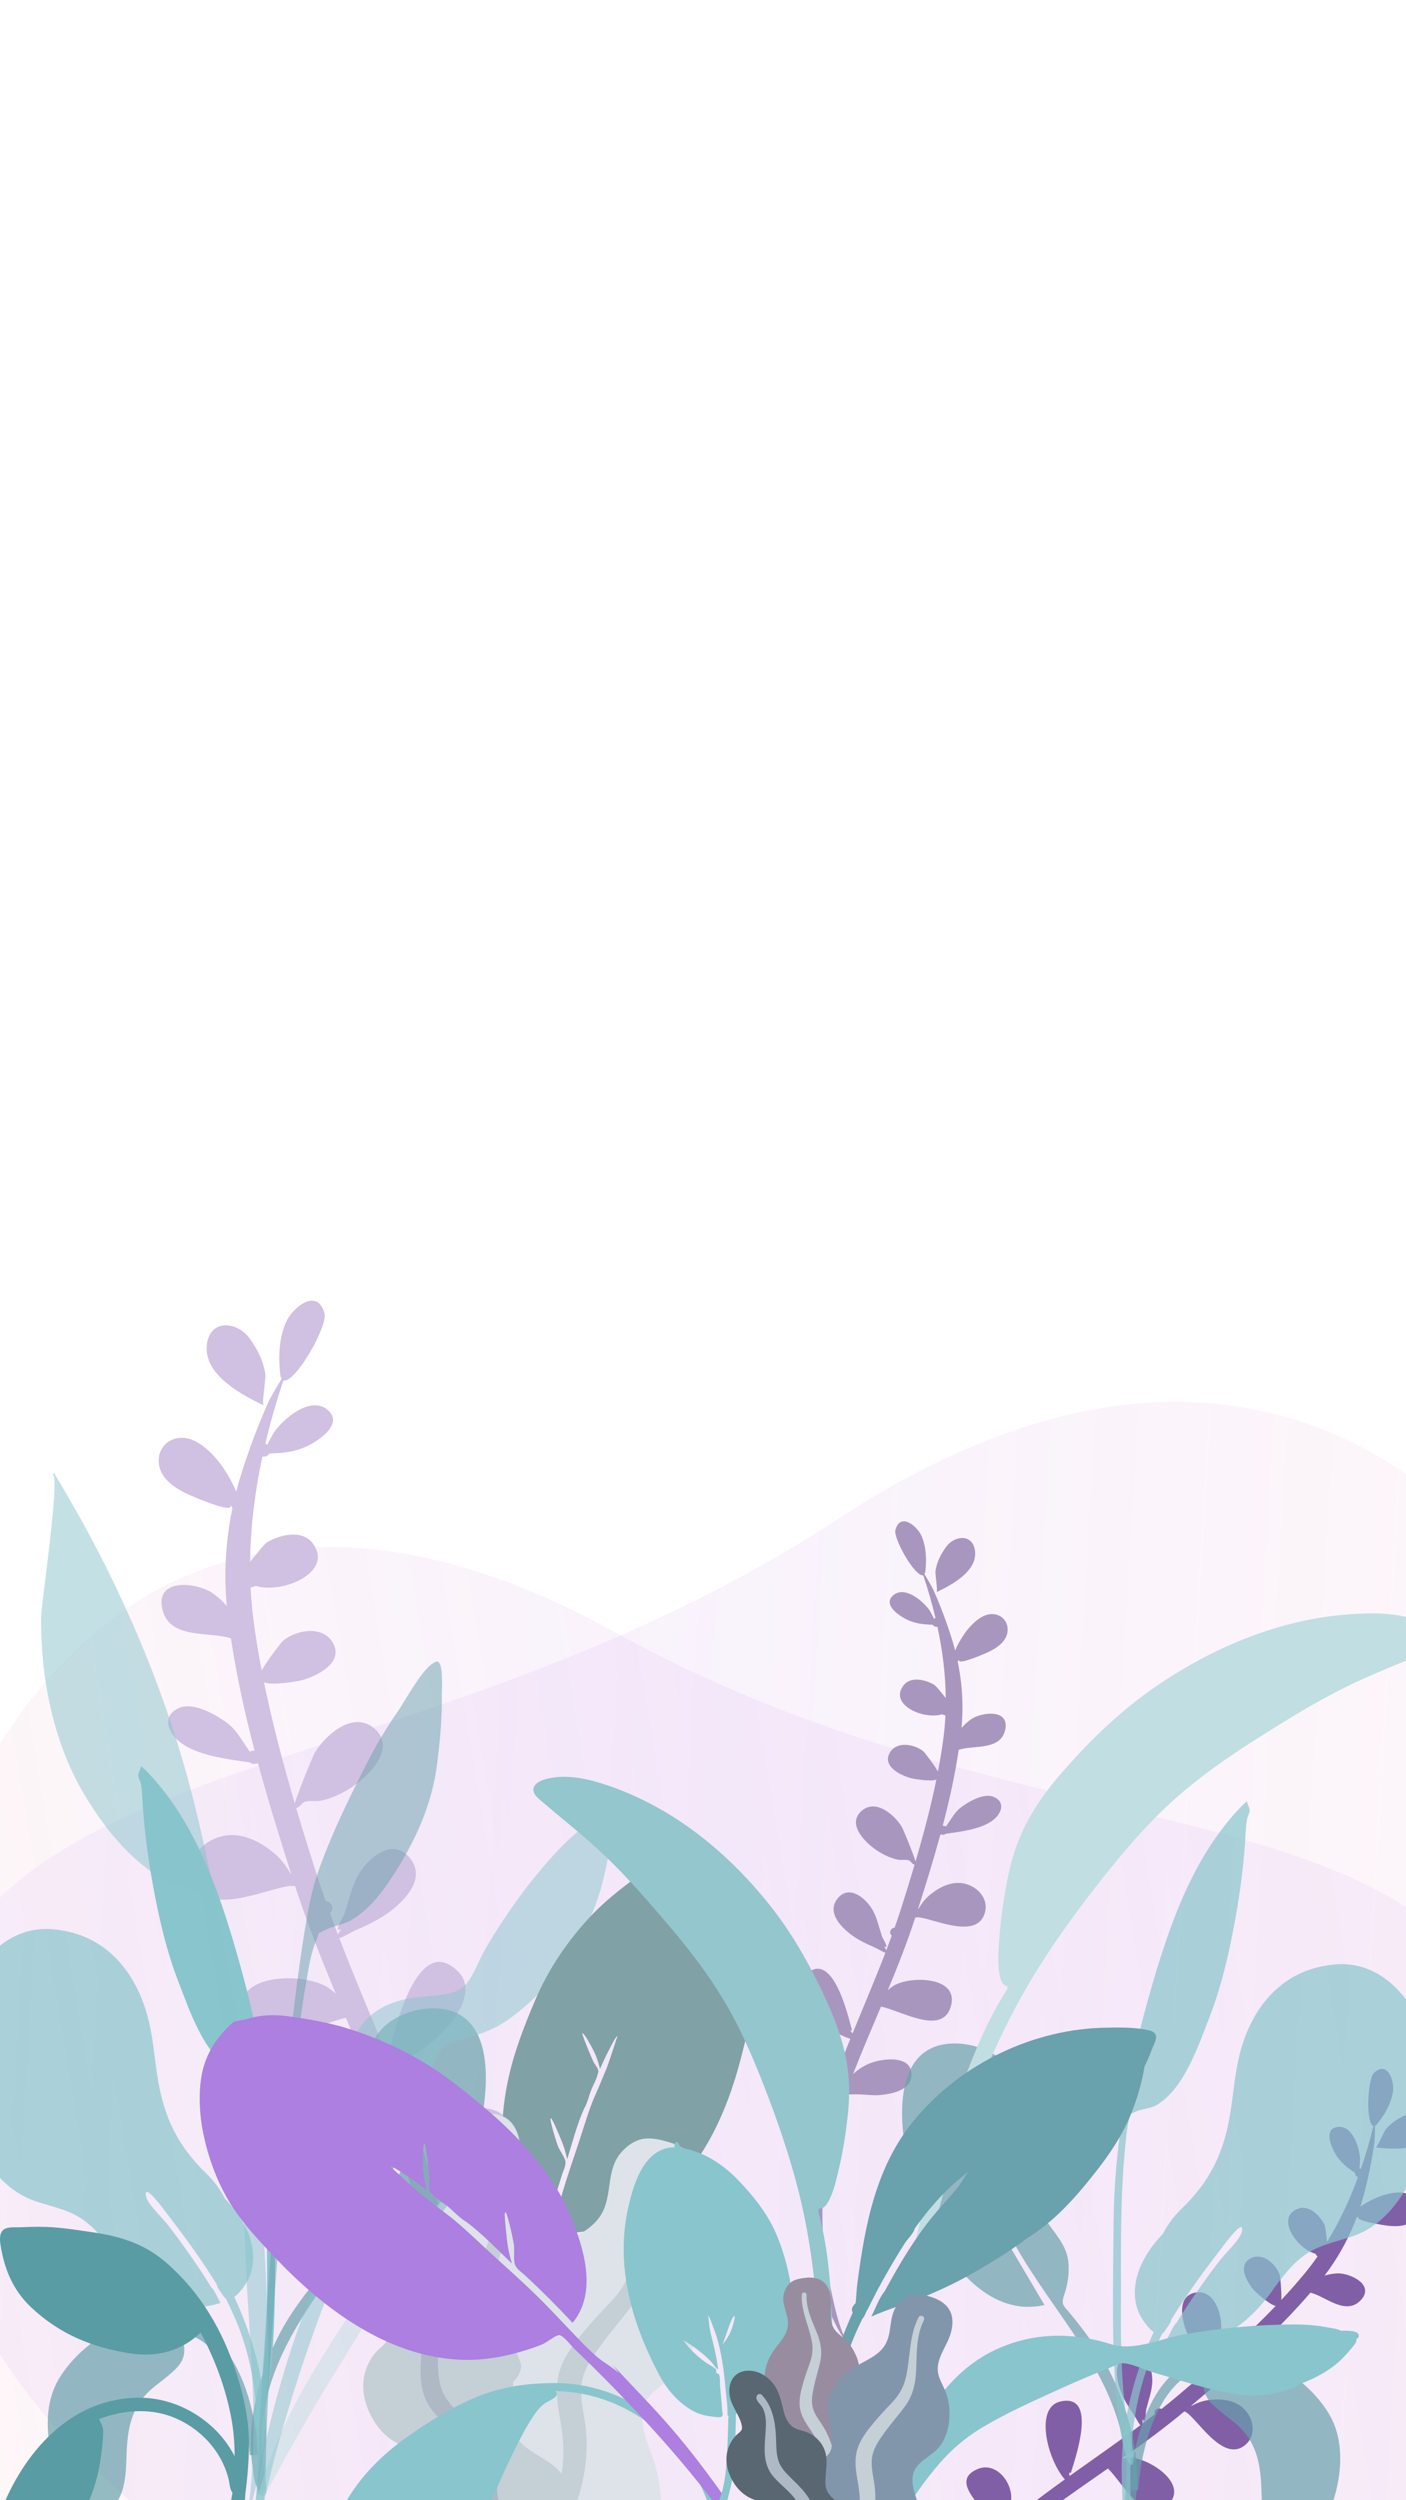 <svg width="360" height="640" viewBox="0 0 360 640" fill="none" xmlns="http://www.w3.org/2000/svg">
<rect x="0" y="0" width="360" height="640" fill="#333333" stroke="none"/>
<g clip-path="url(#clip0)">
<rect width="360" height="640" fill="white"/>
<g style="mix-blend-mode:multiply" opacity="0.4">
<path d="M208.818 725.904C93.71 745.027 -8.563 691.099 -25.188 606.528C-46.869 496.24 12.756 337.486 157.651 417.902C269.304 479.869 377.528 452.226 391.658 537.278C405.787 622.331 323.927 706.781 208.818 725.904Z" fill="url(#paint0_linear)" fill-opacity="0.6"/>
</g>
<g style="mix-blend-mode:multiply" opacity="0.4">
<path d="M196.48 700.28C321.108 707.648 423.555 643.625 431.354 557.782C441.524 445.837 359.581 293.9 214.908 388.601C103.426 461.575 -14.877 445.031 -19.966 531.098C-25.055 617.166 71.851 692.911 196.48 700.28Z" fill="url(#paint1_linear)" fill-opacity="0.6"/>
</g>
<g style="mix-blend-mode:luminosity">
<path fill-rule="evenodd" clip-rule="evenodd" d="M63.821 342.492C60.553 338.085 53.432 337.619 52.932 344.601C52.399 352.078 62 357.082 67.507 359.743C66.976 359.436 68.102 352.905 67.936 351.746C67.449 348.329 65.828 345.205 63.821 342.492ZM57.938 478.43C58.56 479.939 57.983 478.565 57.938 478.43V478.43ZM45.398 368.127C41.836 368.776 39.946 372.17 40.842 375.58C41.91 379.639 46.511 381.863 50.046 383.328C51.645 383.99 60.183 387.526 58.925 385.19C59.045 385.323 59.288 385.62 59.526 385.977C59.37 386.726 59.224 387.478 59.088 388.23C59.025 388.234 58.969 388.243 58.903 388.245C58.971 388.249 59.024 388.243 59.086 388.243C57.727 395.768 57.362 403.409 58.071 411.093C56.972 409.849 55.757 408.71 54.406 407.789C50.403 405.06 39.702 403.784 41.575 411.928C43.373 419.736 53.514 417.529 59.135 419.384C60.583 429.018 62.699 438.623 65.198 448.139C64.782 448.068 64.349 448.141 63.983 448.412C62.249 446.027 60.678 443.08 58.745 441.512C55.957 439.25 49.749 435.569 45.954 437.16C41.287 439.116 42.974 443.506 46.071 445.922C50.563 449.426 58.327 450.325 63.96 451.131C64.459 451.508 65.139 451.654 65.721 451.398C65.845 451.417 65.968 451.437 66.088 451.457C68.677 460.979 71.602 470.402 74.56 479.668C74.497 479.631 74.434 479.594 74.368 479.556C73.31 477.699 72.041 475.97 70.42 474.576C66.673 471.344 61.64 468.765 56.584 470.086C51.547 471.401 47.565 476.168 49.374 481.46C52.995 492.054 71.63 481.646 75.581 482.834C78.62 492.185 82.223 501.312 85.989 510.375C85.35 509.758 84.661 509.192 83.898 508.707C77.689 504.744 58.272 504.914 62.259 516.886C65.733 527.318 80.567 518.24 88.556 516.498C92.134 524.98 95.765 533.443 99.114 542.02C96.224 539.422 93.059 537.64 88.92 536.89C84.637 536.116 77.22 535.857 77.004 542.064C76.786 548.377 85.158 549.734 89.728 550.03C92.221 550.192 97.836 549.308 102.072 549.892C107.134 564.131 110.407 578.637 110.696 593.902C110.876 603.433 109.829 612.982 107.767 622.293C106.452 628.235 104.639 638.42 100.611 644.971C110.164 632.619 113.91 613.835 115.153 599.065C116.296 585.484 114.454 572.106 110.93 559.111C116.063 554.061 137.575 553.99 130.286 543.134C126.409 537.383 118.338 539.512 114.472 544.16C111.815 547.354 110.733 552.521 110.255 556.695C109.102 552.693 107.804 548.728 106.382 544.808C104.417 539.39 102.309 534.028 100.143 528.69C109.609 525.952 124.441 511.871 117.302 504.679C106.756 494.071 100.876 520.614 99.515 525.456C99.758 525.599 99.993 525.623 100.219 525.534C99.943 525.9 99.64 526.288 99.319 526.67C95.156 516.487 90.819 506.373 86.873 496.107C87.778 495.958 89.77 494.637 91.095 494.069C94.084 492.79 97.044 491.371 99.67 489.43C103.819 486.361 109.146 480.807 104.961 475.615C100.413 469.965 93.816 475.954 91.512 480.361C89.918 483.409 89.265 486.744 88.165 489.968C87.822 490.973 85.142 494.926 87.346 493.762C86.943 494.401 86.687 494.881 86.541 495.24C85.836 493.391 85.147 491.535 84.471 489.674C84.608 489.553 84.737 489.41 84.845 489.223C85.589 487.939 84.52 486.751 83.391 486.662C82.516 484.173 81.667 481.673 80.865 479.156C79.166 473.822 77.466 468.36 75.832 462.834C76.936 462.567 77.097 461.499 78.172 461.166C79.245 460.834 80.853 461.169 82.027 460.951C84.98 460.402 87.952 458.923 90.418 457.233C94.492 454.439 101.349 447.715 96.163 442.74C90.82 437.609 83.623 443.777 80.722 448.45C80.16 449.355 76.512 458.237 75.473 461.608C72.463 451.353 69.693 440.893 67.592 430.618C69.368 431.505 76.231 430.445 77.75 429.975C81.454 428.828 88.106 425.511 85.213 420.477C82.638 416.007 76.037 417.2 72.59 419.876C72.023 420.317 68.311 425.222 66.999 427.604C66.168 423.277 65.457 418.989 64.911 414.772C64.544 411.967 64.298 409.154 64.162 406.34C64.55 406.324 64.984 406.171 65.44 405.938C72.425 408.133 85.745 402.294 79.98 394.946C77.233 391.449 71.585 392.881 68.391 394.785C67.737 395.174 65.678 397.759 64.04 399.791C64.132 390.747 65.287 381.714 67.197 372.822C67.828 372.97 68.52 372.784 68.959 372.081C72.988 371.897 76.209 371.676 80.136 369.369C82.576 367.936 87.494 364.327 84.121 361.115C79.731 356.936 72.441 363.177 70.027 366.854C69.747 367.28 69.077 368.596 68.478 369.809C68.311 369.692 68.128 369.602 67.934 369.543C69.222 364.091 70.781 358.699 72.54 353.399C75.829 353.934 83.899 339.351 83.098 336.278C81.313 329.4 74.855 334.715 73.234 338.44C71.323 342.833 71.272 347.692 71.812 352.303C71.873 352.792 71.811 352.739 72.135 352.264C72.042 352.533 72.031 352.761 72.087 352.958C70.823 355.139 69.419 357.315 68.516 359.354C65.931 365.195 63.673 371.245 61.768 377.341C61.305 378.824 60.881 380.313 60.496 381.807C59.214 378.713 57.032 375.43 56.109 374.28C53.713 371.298 49.692 367.345 45.398 368.127ZM100.966 645.176C99.809 647.083 98.525 648.713 97.093 649.867C98.464 648.421 99.752 646.848 100.966 645.176Z" fill="#D0C0E1"/>
</g>
<g style="mix-blend-mode:luminosity">
<path fill-rule="evenodd" clip-rule="evenodd" d="M242.309 395.879C244.52 392.896 249.339 392.581 249.677 397.305C250.038 402.365 243.541 405.751 239.814 407.552C240.173 407.344 239.412 402.925 239.524 402.141C239.854 399.828 240.95 397.714 242.309 395.879ZM246.289 487.867C245.869 488.888 246.259 487.958 246.289 487.867V487.867ZM254.775 413.225C257.186 413.664 258.464 415.961 257.858 418.268C257.136 421.015 254.022 422.52 251.63 423.512C250.548 423.96 244.77 426.353 245.622 424.772C245.54 424.862 245.376 425.063 245.214 425.304C245.32 425.811 245.419 426.32 245.511 426.829C245.554 426.832 245.592 426.838 245.636 426.839C245.59 426.842 245.555 426.837 245.513 426.838C246.432 431.93 246.679 437.1 246.199 442.3C246.943 441.458 247.765 440.688 248.68 440.064C251.388 438.218 258.63 437.354 257.362 442.865C256.145 448.149 249.283 446.655 245.479 447.91C244.5 454.43 243.068 460.929 241.377 467.369C241.658 467.321 241.951 467.37 242.198 467.554C243.372 465.94 244.436 463.945 245.743 462.884C247.63 461.354 251.831 458.863 254.399 459.94C257.557 461.263 256.415 464.233 254.319 465.869C251.28 468.239 246.026 468.848 242.214 469.393C241.877 469.649 241.416 469.747 241.023 469.574C240.939 469.587 240.855 469.601 240.774 469.614C239.022 476.057 237.043 482.434 235.042 488.704C235.084 488.68 235.127 488.654 235.171 488.629C235.887 487.372 236.746 486.202 237.843 485.258C240.378 483.072 243.784 481.326 247.206 482.22C250.614 483.11 253.309 486.336 252.084 489.917C249.634 497.085 237.024 490.043 234.35 490.847C232.294 497.174 229.856 503.35 227.308 509.483C227.74 509.066 228.206 508.683 228.722 508.354C232.924 505.673 246.063 505.788 243.366 513.889C241.015 520.949 230.976 514.806 225.57 513.627C223.149 519.366 220.692 525.093 218.426 530.897C220.382 529.14 222.523 527.933 225.324 527.426C228.222 526.902 233.242 526.727 233.387 530.927C233.535 535.199 227.87 536.117 224.777 536.318C223.09 536.427 219.29 535.829 216.424 536.224C212.999 545.86 210.784 555.676 210.588 566.006C210.467 572.455 211.175 578.917 212.57 585.217C213.461 589.239 214.687 596.13 217.413 600.563C210.949 592.205 208.413 579.494 207.572 569.499C206.799 560.309 208.045 551.257 210.43 542.463C206.957 539.046 192.4 538.997 197.332 531.651C199.956 527.759 205.417 529.2 208.034 532.345C209.831 534.507 210.563 538.003 210.887 540.828C211.667 538.12 212.545 535.436 213.508 532.784C214.838 529.118 216.264 525.489 217.729 521.877C211.324 520.024 201.288 510.496 206.118 505.629C213.255 498.451 217.233 516.412 218.154 519.689C217.99 519.785 217.831 519.802 217.678 519.741C217.865 519.989 218.07 520.251 218.288 520.51C221.104 513.619 224.039 506.775 226.709 499.829C226.097 499.727 224.749 498.833 223.852 498.449C221.829 497.584 219.826 496.624 218.049 495.31C215.242 493.233 211.637 489.475 214.469 485.962C217.547 482.138 222.011 486.191 223.57 489.173C224.649 491.236 225.091 493.493 225.835 495.674C226.067 496.354 227.88 499.029 226.389 498.242C226.662 498.674 226.835 498.999 226.934 499.242C227.411 497.991 227.877 496.734 228.335 495.475C228.242 495.393 228.155 495.297 228.082 495.17C227.578 494.301 228.301 493.497 229.065 493.437C229.658 491.753 230.232 490.061 230.775 488.358C231.925 484.748 233.075 481.053 234.181 477.313C233.434 477.132 233.325 476.409 232.597 476.184C231.871 475.96 230.783 476.186 229.988 476.039C227.99 475.667 225.979 474.666 224.31 473.522C221.553 471.632 216.914 467.082 220.423 463.715C224.038 460.243 228.908 464.417 230.872 467.579C231.252 468.192 233.72 474.202 234.424 476.483C236.461 469.543 238.335 462.465 239.756 455.512C238.554 456.113 233.91 455.396 232.883 455.077C230.376 454.301 225.875 452.057 227.832 448.65C229.575 445.626 234.042 446.433 236.374 448.244C236.758 448.542 239.27 451.861 240.158 453.473C240.72 450.545 241.201 447.643 241.571 444.79C241.819 442.891 241.985 440.988 242.078 439.084C241.815 439.073 241.521 438.97 241.213 438.812C236.486 440.297 227.473 436.346 231.374 431.373C233.232 429.007 237.055 429.976 239.216 431.265C239.659 431.528 241.052 433.277 242.16 434.652C242.098 428.532 241.316 422.419 240.024 416.403C239.597 416.502 239.128 416.377 238.832 415.901C236.105 415.777 233.925 415.627 231.268 414.066C229.617 413.096 226.289 410.654 228.572 408.481C231.542 405.652 236.476 409.876 238.109 412.364C238.298 412.653 238.752 413.542 239.157 414.363C239.27 414.285 239.394 414.224 239.525 414.183C238.654 410.494 237.598 406.846 236.409 403.259C234.183 403.621 228.722 393.753 229.264 391.673C230.472 387.019 234.842 390.616 235.939 393.137C237.232 396.109 237.266 399.397 236.901 402.517C236.86 402.849 236.901 402.812 236.683 402.491C236.746 402.673 236.753 402.827 236.715 402.961C237.57 404.436 238.52 405.909 239.131 407.289C240.88 411.242 242.408 415.335 243.698 419.461C244.011 420.464 244.298 421.472 244.559 422.482C245.426 420.389 246.902 418.167 247.527 417.389C249.148 415.371 251.869 412.696 254.775 413.225ZM217.173 600.702C217.955 601.993 218.824 603.096 219.793 603.877C218.866 602.898 217.994 601.833 217.173 600.702Z" fill="#A996BF"/>
</g>
<g style="mix-blend-mode:luminosity">
<path fill-rule="evenodd" clip-rule="evenodd" d="M360.583 541.139C364.043 539.793 368.289 542.094 366.058 546.272C363.667 550.746 356.365 550.15 352.252 549.688C352.667 549.704 354.377 545.558 354.89 544.954C356.401 543.173 358.455 541.969 360.583 541.139ZM314.938 621.103C314.038 621.742 314.864 621.164 314.938 621.103V621.103ZM361.89 562.461C363.696 564.117 363.554 566.742 361.811 568.371C359.736 570.311 356.299 569.925 353.747 569.49C352.593 569.292 346.429 568.239 347.991 567.355C347.874 567.387 347.629 567.47 347.363 567.588C347.182 568.074 346.995 568.557 346.802 569.037C346.836 569.061 346.865 569.087 346.902 569.112C346.862 569.089 346.834 569.067 346.798 569.045C344.863 573.844 342.317 578.351 339.141 582.495C340.218 582.179 341.325 581.965 342.431 581.925C345.707 581.806 352.295 584.933 348.285 588.921C344.441 592.744 339.43 587.824 335.542 586.859C331.239 591.854 326.564 596.591 321.703 601.139C321.966 601.249 322.187 601.446 322.299 601.734C324.152 600.993 326.115 599.872 327.787 599.671C330.199 599.381 335.081 599.512 336.68 601.791C338.648 604.594 336.099 606.499 333.454 606.766C329.619 607.153 324.848 604.869 321.332 603.299C320.911 603.335 320.468 603.173 320.228 602.817C320.15 602.783 320.072 602.75 319.996 602.718C315.08 607.237 310.008 611.579 304.973 615.818C305.023 615.82 305.072 615.822 305.123 615.823C306.399 615.141 307.749 614.609 309.18 614.395C312.49 613.896 316.303 614.233 318.722 616.813C321.132 619.382 321.693 623.547 318.749 625.925C312.856 630.686 305.938 618.008 303.247 617.263C298.135 621.522 292.781 625.449 287.357 629.281C287.945 629.158 288.544 629.083 289.155 629.08C294.14 629.049 305.197 636.148 298.598 641.566C292.847 646.287 287.625 635.74 283.679 631.862C278.572 635.429 273.441 638.966 268.431 642.67C271.023 642.224 273.478 642.345 276.118 643.408C278.85 644.509 283.19 647.035 281.076 650.667C278.925 654.361 273.641 652.119 270.917 650.641C269.432 649.835 266.535 647.304 263.899 646.111C255.866 652.44 248.761 659.566 243.092 668.203C239.552 673.596 236.709 679.441 234.533 685.516C233.143 689.394 230.509 695.879 230.454 701.083C229.437 690.566 234.064 678.458 238.678 669.553C242.921 661.363 248.799 654.367 255.502 648.196C254.384 643.454 242.091 635.657 250.179 632.068C254.473 630.173 258.327 634.302 258.865 638.358C259.235 641.145 257.991 644.494 256.76 647.056C258.863 645.181 261.036 643.377 263.264 641.646C266.343 639.252 269.483 636.941 272.648 634.665C268.215 629.684 264.799 616.274 271.479 614.729C281.344 612.457 275.14 629.776 274.174 633.04C273.983 633.034 273.84 632.964 273.742 632.831C273.769 633.14 273.802 633.471 273.848 633.806C279.904 629.476 286.034 625.248 291.995 620.792C291.531 620.38 290.866 618.906 290.312 618.103C289.061 616.293 287.878 614.413 287.074 612.354C285.805 609.101 284.757 604 289.025 602.536C293.668 600.94 295.285 606.749 295.016 610.103C294.83 612.423 294.001 614.568 293.469 616.811C293.302 617.51 293.412 620.74 292.57 619.279C292.57 619.79 292.544 620.157 292.498 620.415C293.568 619.611 294.632 618.796 295.69 617.975C295.655 617.856 295.633 617.728 295.638 617.582C295.676 616.578 296.715 616.283 297.394 616.639C298.793 615.53 300.18 614.404 301.547 613.251C304.444 610.81 307.386 608.295 310.314 605.72C309.779 605.169 310.071 604.499 309.576 603.921C309.081 603.344 308.039 602.956 307.446 602.408C305.953 601.029 304.784 599.11 303.981 597.253C302.656 594.185 301.154 587.862 305.917 586.883C310.827 585.871 312.724 591.998 312.7 595.72C312.696 596.441 311.582 602.842 310.962 605.147C316.383 600.36 321.741 595.369 326.649 590.243C325.312 590.11 321.764 587.029 321.064 586.212C319.356 584.22 316.743 579.922 320.215 578.082C323.301 576.451 326.651 579.514 327.66 582.29C327.825 582.747 328.182 586.894 328.075 588.731C330.111 586.553 332.064 584.354 333.897 582.136C335.119 580.662 336.274 579.14 337.366 577.578C337.15 577.428 336.957 577.184 336.779 576.886C331.989 575.625 326.466 567.478 332.417 565.35C335.25 564.338 337.969 567.194 339.111 569.436C339.345 569.895 339.592 572.117 339.798 573.871C343.006 568.659 345.601 563.07 347.713 557.29C347.299 557.147 346.97 556.791 346.972 556.23C344.731 554.672 342.966 553.384 341.55 550.647C340.669 548.947 339.154 545.107 342.244 544.484C346.264 543.673 348.189 549.876 348.245 552.852C348.252 553.197 348.161 554.192 348.067 555.102C348.204 555.096 348.342 555.11 348.474 555.146C349.702 551.56 350.753 547.91 351.658 544.241C349.582 543.361 350.218 532.101 351.785 530.63C355.287 527.335 357.068 532.707 356.654 535.425C356.164 538.629 354.441 541.43 352.469 543.875C352.258 544.134 352.313 544.126 352.299 543.737C352.255 543.925 352.179 544.059 352.076 544.152C352.014 545.856 352.033 547.609 351.814 549.102C351.188 553.379 350.3 557.657 349.193 561.835C348.924 562.851 348.63 563.857 348.312 564.851C350.161 563.541 352.594 562.448 353.537 562.122C355.985 561.279 359.713 560.465 361.89 562.461ZM230.176 701.073C230.151 702.581 230.299 703.978 230.702 705.155C230.439 703.833 230.269 702.467 230.176 701.073Z" fill="#805FA7"/>
</g>
<g style="mix-blend-mode:luminosity">
<path opacity="0.7" fill-rule="evenodd" clip-rule="evenodd" d="M243.505 523.099C250.852 522.717 259.939 527.006 260.723 534.993C261.293 540.796 261.116 546.583 261.998 552.377C262.702 557.008 264.193 561.454 266.225 565.672C268.18 569.729 272.234 573.182 273.289 577.515C273.961 580.276 273.585 584.16 272.658 586.861C271.531 590.145 272.13 589.886 274.376 592.641C278.777 598.041 282.74 603.578 285.542 610.028C289.579 619.317 292.225 630.175 290.727 640.343C290.536 641.634 290.31 646.268 288.532 646.592C286.546 646.954 287.475 644.304 287.581 643.448C288.257 637.986 288.857 633.211 288.042 627.664C284.897 606.259 269.542 592.157 259.544 573.991C258.994 573.054 257.834 570.823 257.027 569.351C255.753 567.028 254.473 562.607 252.748 560.884C249.501 557.638 252.487 564.163 253.119 565.409C253.919 566.985 254.8 568.659 255.619 570.04C259.371 576.44 263.558 583.426 267.432 590.023C250.676 593.841 238.876 573.697 234.379 560.454C230.675 549.543 226.242 524.032 243.505 523.099Z" fill="#69A1AC"/>
<path opacity="0.7" fill-rule="evenodd" clip-rule="evenodd" d="M341.985 502.836C329.702 503.811 321.816 511.916 318.146 523.252C316.167 529.362 315.94 535.638 314.841 541.916C313.187 551.362 309.629 558.52 302.674 565.249C300.52 567.333 298.933 569.473 297.805 571.763C295.565 574.048 293.615 576.635 292.182 579.798C290.352 583.836 289.835 588.682 291.947 592.708C292.515 593.791 293.933 595.964 295.401 596.951C289.903 608.662 286.879 621.488 287.22 634.298C287.426 642.031 287.803 649.766 288.244 657.489C288.362 659.563 289.038 662.987 290.052 659.51C290.98 656.329 289.816 651.335 289.708 648.012C289.184 631.822 288.736 617.102 295.4 601.977C296.099 600.392 296.84 598.819 297.612 597.259C297.657 597.233 297.699 597.201 297.742 597.17C297.771 597.193 297.798 597.217 297.827 597.24C297.877 597.152 297.944 597.047 298.023 596.93C298.244 596.702 298.437 596.413 298.621 596.091C299.212 595.272 299.881 594.31 299.885 593.783C299.885 593.779 299.883 593.772 299.883 593.768C304.008 587.034 308.734 580.67 313.56 574.431C313.524 574.477 318.796 567.299 317.98 571.268C317.588 573.181 313.71 576.824 312.144 578.85C308.68 583.358 304.612 589.069 301.231 594.592C300.776 594.854 300.133 596.137 299.669 597.093C299.412 597.578 299.173 598.066 298.937 598.491C310.916 602.449 320.234 594.477 326.587 585.205C326.595 585.194 326.602 585.183 326.609 585.172C328.543 582.61 330.523 580.066 332.998 578.04C337.126 574.661 341.547 574.065 346.415 572.402C359.688 567.866 365.332 550.663 367.124 537.899C369.147 523.498 359.255 501.416 341.985 502.836Z" fill="#89C5CC"/>
<path opacity="0.7" fill-rule="evenodd" clip-rule="evenodd" d="M317.722 462.509C305.115 475.63 299.025 493.828 294.202 510.937C288.816 530.045 285.258 549.448 285.122 569.315C285.032 582.367 284.677 595.501 285.439 608.539C285.709 613.169 286.171 617.807 286.905 622.388C286.965 622.764 288.607 632.991 290.178 630.608C291.072 629.253 288.495 619.999 288.3 618.457C287.205 609.776 286.951 601.031 287.004 592.287C287.092 577.89 286.667 563.566 288.127 549.222C288.344 547.081 288.516 544.831 289.025 542.736C289.565 540.509 288.877 541.481 290.636 540.599C292.346 539.742 294.458 539.865 296.232 538.789C303.268 534.523 306.867 523.564 309.668 516.374C312.872 508.152 314.819 499.384 316.374 490.731C317.516 484.373 318.333 478.055 318.795 471.615C318.94 469.586 318.949 467.464 319.348 465.468C319.455 464.93 319.994 463.977 319.975 463.501C319.933 462.492 319.324 461.899 319.275 461.051C318.747 461.526 318.229 462.012 317.722 462.509Z" fill="#89C5CC"/>
<path opacity="0.7" fill-rule="evenodd" clip-rule="evenodd" d="M291.423 637.445H289.347C289.491 634.84 289.681 632.24 290.116 629.664C291.782 619.814 296.989 605.346 308.41 603.747C308.831 603.688 310.381 603.678 312.258 603.788C313.148 603.291 314.145 602.99 315.195 602.921C324.918 602.204 335.777 610.048 340.468 618.212C344.249 624.794 343.612 633.436 341.276 640.429C339.712 645.11 336.299 651.785 330.607 651.85C323.486 651.932 323.142 643.13 323.005 637.985C322.822 631.144 321.957 625.185 316.567 620.522C315.311 619.436 313.938 618.48 312.669 617.409C310.682 615.732 308.486 614.016 308.23 611.242C307.876 607.415 310.037 606.727 313.335 607.438C313.897 607.559 319.56 610.1 318.722 608.091C318.466 607.478 317.531 606.991 316.351 606.627C313.297 606.295 309.655 605.91 308.607 606.14C297.307 608.619 292.908 624.271 291.74 634.216C291.614 635.289 291.512 636.366 291.423 637.445V637.445Z" fill="#69A1AC"/>
</g>
<g style="mix-blend-mode:luminosity">
<path opacity="0.7" fill-rule="evenodd" clip-rule="evenodd" d="M111.88 514.099C104.532 513.717 95.445 518.006 94.661 525.993C94.092 531.796 94.268 537.583 93.387 543.377C92.682 548.008 91.192 552.454 89.159 556.672C87.205 560.729 83.15 564.182 82.096 568.515C81.424 571.276 81.8 575.16 82.727 577.861C83.854 581.145 83.255 580.886 81.009 583.641C76.608 589.041 72.645 594.578 69.843 601.028C65.806 610.317 63.16 621.175 64.658 631.343C64.848 632.634 65.074 637.268 66.853 637.592C68.838 637.954 67.91 635.304 67.804 634.448C67.128 628.986 66.528 624.211 67.343 618.664C70.488 597.259 85.843 583.157 95.841 564.991C96.391 564.054 97.551 561.823 98.358 560.351C99.632 558.028 100.912 553.607 102.636 551.884C105.884 548.638 102.898 555.163 102.265 556.409C101.465 557.985 100.585 559.659 99.765 561.04C96.014 567.44 91.827 574.426 87.953 581.023C104.709 584.841 116.509 564.697 121.005 551.454C124.71 540.543 129.143 515.032 111.88 514.099Z" fill="#69A1AC"/>
<path opacity="0.7" fill-rule="evenodd" clip-rule="evenodd" d="M13.4 493.836C25.683 494.811 33.568 502.916 37.239 514.252C39.218 520.362 39.444 526.638 40.544 532.916C42.197 542.362 45.756 549.52 52.71 556.249C54.864 558.333 56.452 560.473 57.58 562.763C59.82 565.048 61.77 567.635 63.202 570.798C65.032 574.836 65.55 579.682 63.437 583.708C62.869 584.791 61.452 586.964 59.983 587.951C65.482 599.662 68.506 612.488 68.165 625.298C67.959 633.031 67.582 640.766 67.141 648.489C67.022 650.563 66.347 653.987 65.333 650.51C64.405 647.329 65.569 642.335 65.676 639.012C66.201 622.822 66.649 608.102 59.984 592.977C59.285 591.392 58.545 589.819 57.773 588.259C57.728 588.233 57.685 588.201 57.643 588.17C57.614 588.193 57.587 588.217 57.557 588.24C57.508 588.152 57.441 588.047 57.362 587.93C57.141 587.702 56.947 587.413 56.764 587.091C56.172 586.272 55.504 585.31 55.5 584.783C55.5 584.779 55.502 584.772 55.502 584.768C51.377 578.034 46.651 571.67 41.825 565.431C41.861 565.477 36.589 558.299 37.404 562.268C37.797 564.181 41.675 567.824 43.241 569.85C46.705 574.358 50.773 580.069 54.154 585.592C54.609 585.854 55.251 587.137 55.716 588.093C55.973 588.578 56.212 589.066 56.448 589.491C44.469 593.449 35.151 585.477 28.797 576.205C28.79 576.194 28.783 576.183 28.776 576.172C26.842 573.61 24.861 571.066 22.387 569.04C18.259 565.661 13.838 565.065 8.97 563.402C-4.304 558.866 -9.947 541.663 -11.74 528.899C-13.762 514.498 -3.87 492.416 13.4 493.836Z" fill="#89C5CC"/>
<path fill-rule="evenodd" clip-rule="evenodd" d="M37.663 453.509C50.27 466.63 56.36 484.828 61.183 501.937C66.569 521.045 70.127 540.448 70.263 560.315C70.353 573.367 70.708 586.501 69.946 599.539C69.676 604.169 69.214 608.807 68.48 613.388C68.42 613.764 66.778 623.991 65.207 621.608C64.313 620.253 66.89 610.999 67.085 609.457C68.18 600.776 68.434 592.031 68.381 583.287C68.293 568.89 68.717 554.566 67.258 540.222C67.041 538.081 66.868 535.831 66.36 533.736C65.82 531.509 66.508 532.481 64.748 531.599C63.039 530.742 60.926 530.865 59.153 529.789C52.117 525.523 48.518 514.564 45.717 507.374C42.513 499.152 40.566 490.384 39.011 481.731C37.869 475.373 37.052 469.055 36.59 462.615C36.444 460.586 36.436 458.464 36.037 456.468C35.929 455.93 35.39 454.977 35.41 454.501C35.451 453.492 36.06 452.899 36.11 452.051C36.638 452.526 37.156 453.012 37.663 453.509Z" fill="#89C5CC"/>
<path opacity="0.7" fill-rule="evenodd" clip-rule="evenodd" d="M63.962 628.445H66.038C65.894 625.84 65.704 623.24 65.268 620.664C63.603 610.814 58.396 596.346 46.975 594.747C46.554 594.688 45.004 594.678 43.127 594.788C42.237 594.291 41.24 593.99 40.19 593.921C30.466 593.204 19.608 601.048 14.917 609.212C11.136 615.794 11.773 624.436 14.108 631.429C15.672 636.11 19.086 642.785 24.778 642.85C31.899 642.932 32.242 634.13 32.38 628.985C32.563 622.144 33.428 616.185 38.818 611.522C40.074 610.436 41.447 609.48 42.716 608.409C44.703 606.732 46.899 605.016 47.155 602.242C47.508 598.415 45.348 597.727 42.05 598.438C41.488 598.559 35.825 601.1 36.663 599.091C36.919 598.478 37.854 597.991 39.034 597.627C42.088 597.295 45.73 596.91 46.778 597.14C58.077 599.619 62.477 615.271 63.645 625.216C63.771 626.289 63.873 627.366 63.962 628.445V628.445Z" fill="#69A1AC"/>
</g>
<g style="mix-blend-mode:luminosity">
<path opacity="0.5" fill-rule="evenodd" clip-rule="evenodd" d="M101.78 438.185C104.087 434.895 108.368 426.541 111.616 425.365C113.707 424.608 113.097 432.44 113.123 433.933C113.224 439.711 112.661 445.452 111.967 451.182C110.715 461.514 106.623 470.716 101.01 479.51C98.122 484.035 94.735 488.615 90.043 491.439C87.883 492.739 85.285 492.957 83.152 494.077C80.668 495.381 82.021 494.327 80.901 496.915C79.347 500.509 78.849 505.145 78.13 508.98C74.828 526.583 66.832 619.636 68.218 637.542C68.341 639.129 66.128 639.508 66.018 637.571C65.431 627.298 70.512 556.157 73.075 532.892C75.638 509.627 78.233 489.074 80.834 481.025C83.989 471.26 89.688 459.516 94.432 450.41C96.636 446.18 99.038 442.095 101.78 438.185Z" fill="#69A1AC"/>
<path opacity="0.5" fill-rule="evenodd" clip-rule="evenodd" d="M118.904 552.29C124.908 547.882 131.406 556.201 125.973 560.609C122.97 563.045 119.83 562.179 118.063 560.148C116.915 561.547 115.841 563.009 114.809 564.244C111.665 568.009 108.694 571.862 105.854 575.806C99.954 583.999 94.898 592.655 89.612 601.153C84.395 609.539 79.22 617.969 74.491 626.568C70.485 633.854 65.146 642.425 63.775 650.412C65.856 633.472 73.751 617.191 83.154 602.258C92.48 587.447 103.183 571.272 117.623 559.584C116.153 557.423 116.113 554.338 118.904 552.29Z" fill="#C1DEE2"/>
<path opacity="0.5" fill-rule="evenodd" clip-rule="evenodd" d="M18.24 384.53C30.895 406.477 41.294 430.585 48.009 455.003C52.077 469.797 54.922 484.978 57.749 500.05C62.126 523.386 66.266 546.721 67.444 570.472C68.629 594.36 70.972 621.913 63.149 644.921C67.056 621.562 63.337 596.697 62.678 573.192C62.363 561.971 61.451 550.86 60.255 539.705C59.093 528.884 57.197 518.114 55.43 507.378C54.57 502.149 53.666 496.928 52.746 491.71C52.471 490.153 52.355 485.534 51.368 484.47C50.374 483.4 45.303 482.963 43.71 482.178C40.504 480.596 37.489 478.349 34.82 475.974C29.703 471.423 25.253 465.475 21.739 459.612C13.611 446.047 10.361 429.492 10.526 413.781C10.557 410.731 15.463 377.884 13.493 377.432C13.611 377.293 13.723 377.149 13.829 377C15.321 379.497 16.785 382.012 18.24 384.53Z" fill="#89C5CC"/>
<path opacity="0.5" fill-rule="evenodd" clip-rule="evenodd" d="M154.827 463.683C155.023 463.402 156.293 461.443 155.653 461.568C156.956 461.313 153.861 463.728 157.108 462.246C155.566 463.702 156.456 465.593 156.477 467.553C156.51 470.734 155.978 473.889 155.379 477.002C154.432 481.923 153.022 486.707 150.974 491.283C146.513 501.257 138.936 510.859 129.941 517.094C125.501 520.173 121.149 521.221 116.085 522.638C112.886 523.534 112.632 525.189 110.934 528.293C107.399 534.758 103.927 541.2 100.81 547.883C97.087 555.864 93.474 563.853 90.065 571.974C78.581 599.33 69.235 627.67 64.326 657C64.206 639.716 68.204 621.915 73.248 605.441C76.922 593.438 81.704 581.867 86.806 570.414C88.042 567.639 89.915 564.07 90.44 561.007C90.808 558.86 89.684 556.796 89.169 554.535C87.163 545.73 87.307 535.866 89.069 527.014C91.011 517.253 96.627 512.723 106.129 511.34C109.603 510.834 114.02 511.02 117.206 509.538C120.678 507.925 122.11 502.621 124.084 499.217C129.385 490.072 135.685 481.302 142.918 473.597C144.921 471.464 147.075 469.495 149.36 467.671C150.801 466.519 153.845 465.101 154.827 463.683Z" fill="#89C5CC"/>
</g>
<g style="mix-blend-mode:luminosity">
<path fill-rule="evenodd" clip-rule="evenodd" d="M128.356 633.528C129.236 622.753 130.198 612.036 132.348 601.414C133.616 595.155 135.322 589.007 136.845 582.807C136.718 583.582 136.61 584.361 136.52 585.142C137.064 583.289 138.288 581.486 138.957 579.634C139.703 577.568 140.282 575.431 140.828 573.308C141.894 569.165 142.89 565.018 144.114 560.914C145.479 556.343 147.082 551.835 148.562 547.298C149.819 543.448 150.976 539.412 152.669 535.716C153.591 533.701 154.403 531.545 155.305 529.493C155.607 528.807 158.123 521.173 158.101 521.174C157.632 521.195 156.014 524.61 155.744 525.113C154.953 526.582 154.292 528.104 153.625 529.629C153.231 527.87 152.655 526.156 151.795 524.56C151.53 524.067 149.659 520.43 149.103 520.455C148.825 520.467 151.698 527.363 152.05 527.964C152.335 528.452 152.857 529.065 153.052 529.589C153.367 530.435 153.215 530.227 153.019 531.012C152.66 532.45 151.79 533.881 151.263 535.269C150.974 536.011 150.291 538.568 149.569 539.732C147.753 543.697 146.548 548.489 145.219 552.738C144.805 550.697 144.157 548.74 143.295 546.839C143.09 546.388 141.436 542.19 141.013 542.209C140.538 542.229 142.657 548.976 142.93 549.554C143.437 550.63 144.206 551.658 144.637 552.756C145.11 553.962 144.421 555.095 144.005 556.367C142.478 561.046 141.165 565.761 139.986 570.534C131.796 567.363 129.748 557.073 128.891 549.456C128.274 543.966 128.883 538.322 129.987 532.922C131.46 525.716 134.161 518.704 137.057 511.94C140.43 504.058 145.231 496.941 151.119 490.629C154.198 487.328 157.742 484.429 161.351 481.7C163.114 480.366 164.936 479.244 167.028 478.454C167.97 478.098 168.942 477.828 169.927 477.611C170.676 477.446 172.184 476.679 172.817 476.831C177.984 478.021 181.924 480.204 185.09 484.442C188.087 488.454 190.05 493.321 191.233 498.127C192.55 503.48 193.047 508.912 192.355 514.387C191.826 518.564 190.781 522.681 189.731 526.759C186 541.263 179.037 556.942 165.686 565.39C161.364 568.124 156.511 569.824 151.497 570.831C150.315 571.068 149.135 571.297 147.934 571.417C147.124 571.498 144.433 571.075 143.861 571.45C143.076 571.965 142.732 574.706 142.424 575.708C140.084 583.324 138.03 591.012 136.199 598.758C134.251 606.999 132.781 615.299 131.619 623.677C131.125 627.241 130.648 630.798 130.265 634.376C130.176 635.208 130.418 637.804 129.643 638.569C129.152 639.054 128.423 638.896 128.095 638.343C127.524 637.383 128.266 634.631 128.356 633.528Z" fill="#80A1A6"/>
</g>
<g style="mix-blend-mode:luminosity">
<path fill-rule="evenodd" clip-rule="evenodd" d="M366.621 416.682C362.318 413.765 356.596 413 351.446 413C331.335 413 312.43 420.462 296.099 431.58C287.151 437.672 279.146 445.431 272.078 453.508C267.999 458.171 264.361 463.215 261.786 468.825C260.048 472.612 258.856 476.557 258.047 480.626C257.062 485.586 256.279 490.646 255.925 495.688C255.786 497.673 254.632 508.208 257.933 508.387C257.914 508.646 257.91 508.894 257.93 509.116C250.762 520.323 246.334 533.458 242.227 545.911C238.654 556.748 235.47 567.676 233.403 578.887C230.682 593.646 228.895 608.628 228.045 623.6C227.863 626.817 227.737 630.036 227.629 633.258C227.538 636.006 227.445 638.754 227.355 641.502C227.254 644.582 226.712 648.128 227.202 651.189C227.628 653.856 229.936 653.452 230.038 650.799C230.161 647.595 230.141 644.384 230.281 641.177C230.468 636.922 230.66 632.666 230.868 628.412C232.318 598.857 237.757 569.737 247.794 541.819C251.856 530.522 256.511 519.827 262.493 509.376C267.752 500.187 274.079 491.292 280.546 483.007C286.831 474.955 293.366 467.09 301.068 460.269C307.317 454.734 314.192 449.911 321.259 445.424C330.234 439.725 339.192 434.165 348.915 429.79C353.968 427.516 359.118 425.481 364.211 423.299C365.127 422.906 366.11 422.525 366.991 422.071C369.931 420.555 368.963 418.271 366.621 416.682Z" fill="#C1DEE2"/>
</g>
<g style="mix-blend-mode:luminosity">
<path fill-rule="evenodd" clip-rule="evenodd" d="M123.164 541.11C124.993 540.887 126.944 540.966 128.645 541.688C132.261 543.223 133.288 547.494 133.239 550.966C133.185 554.703 132.392 558.785 135.233 561.796C136.539 563.18 138.163 564.239 139.446 565.649C140.816 567.155 141.891 568.879 142.687 570.73C144.149 574.13 144.867 578.128 143.53 581.694C142.353 584.834 139.392 587.668 140.032 591.239C140.699 594.964 144.454 597.811 146.802 600.585C149.459 603.725 151.906 607.738 152.308 611.855C152.693 615.801 150.975 619.792 148.339 622.774C143.073 628.735 135.156 631.656 127.174 631.638C123.785 631.63 119.948 631.477 117.023 629.656C116.119 629.093 115.642 628.462 115.105 627.584C114.623 626.796 113.987 626.284 113.25 625.727C111.632 624.504 110.463 622.855 109.717 621.009C106.82 613.839 109.135 604.969 113.19 598.602C114.151 597.093 114.937 595.642 114.471 593.844C113.983 591.967 112.786 590.274 111.728 588.661C110.681 587.066 109.487 585.545 108.669 583.821C107.813 582.015 107.572 580.124 107.723 578.148C108.007 574.435 109.61 571.009 111.879 568.023C114.065 565.147 116.631 562.395 116.637 558.626C116.643 554.632 113.973 551.079 115.11 547.018C115.581 545.337 116.527 543.612 118.052 542.604C119.514 541.637 121.445 541.321 123.164 541.11Z" fill="#DDE3E9"/>
<path fill-rule="evenodd" clip-rule="evenodd" d="M121.97 547.496C122.004 546.959 122.64 546.637 123.141 546.777C123.801 546.962 123.788 547.578 123.77 548.127C123.717 549.814 123.961 551.453 124.367 553.09C125.21 556.494 126.768 559.629 128.002 562.899C129.235 566.165 129.814 569.538 129.09 572.994C128.408 576.253 127.337 579.428 126.639 582.691C126.024 585.567 125.369 588.6 126.306 591.468C127.208 594.229 129.2 596.478 130.635 598.974C133.606 604.139 134.924 609.87 135.1 615.767C135.182 618.506 135.108 621.269 134.473 623.955C134.108 625.502 133.616 627.592 132.291 628.659C131.68 629.152 130.635 629.322 130.12 628.593C129.637 627.909 130.061 626.85 130.214 626.121C130.878 622.966 131.012 619.741 130.853 616.537C130.699 613.434 130.332 610.335 129.355 607.371C128.449 604.621 127.072 602.15 125.451 599.744C123.799 597.292 122.082 594.835 121.4 591.929C120.706 588.978 121.269 585.976 122.023 583.081C122.819 580.02 123.863 577.046 124.941 574.067C125.993 571.165 126.365 568.418 125.785 565.381C124.638 559.379 121.57 553.746 121.97 547.496Z" fill="#C5CFD6"/>
<path fill-rule="evenodd" clip-rule="evenodd" d="M171.442 548.393C173.705 549.08 175.952 550.188 177.565 551.927C180.994 555.623 179.942 561.209 178.049 565.289C176.011 569.681 172.923 574.095 174.664 579.134C175.464 581.45 176.809 583.548 177.568 585.883C178.379 588.377 178.729 590.975 178.685 593.578C178.602 598.359 177.33 603.46 173.878 606.983C170.837 610.084 165.867 611.895 164.73 616.451C163.544 621.203 166.443 626.524 167.731 631.026C169.187 636.122 169.936 642.14 168.231 647.218C166.597 652.085 162.474 655.911 157.805 658.068C148.478 662.376 137.648 661.713 128.295 657.539C124.324 655.767 119.905 653.59 117.437 649.914C116.674 648.778 116.449 647.783 116.283 646.466C116.134 645.284 115.658 644.347 115.088 643.305C113.837 641.016 113.337 638.458 113.438 635.887C113.831 625.901 121.234 616.615 129.355 611.195C131.279 609.911 132.969 608.603 133.372 606.234C133.793 603.761 133.283 601.136 132.894 598.677C132.51 596.247 131.913 593.827 131.865 591.363C131.815 588.782 132.532 586.42 133.754 584.161C136.05 579.918 139.741 576.7 143.981 574.349C148.064 572.085 152.529 570.165 154.527 565.712C156.646 560.992 155.392 555.401 158.873 551.19C160.314 549.446 162.335 547.898 164.656 547.499C166.882 547.117 169.314 547.747 171.442 548.393Z" fill="#DDE3E9"/>
<path fill-rule="evenodd" clip-rule="evenodd" d="M166.82 556.198C167.141 555.581 168.054 555.534 168.566 555.962C169.24 556.526 168.903 557.249 168.595 557.89C167.649 559.86 167.076 561.929 166.693 564.08C165.896 568.553 166.075 573.082 165.806 577.601C165.537 582.115 164.448 586.413 161.792 590.127C159.288 593.629 156.372 596.827 153.847 600.325C151.622 603.408 149.268 606.657 148.861 610.545C148.469 614.288 149.621 617.995 149.993 621.702C150.761 629.377 149.301 636.854 146.418 643.93C145.079 647.216 143.546 650.45 141.396 653.298C140.159 654.938 138.49 657.155 136.381 657.725C135.408 657.988 134.097 657.642 133.878 656.509C133.671 655.446 134.721 654.414 135.282 653.631C137.711 650.242 139.556 646.493 141.048 642.616C142.494 638.86 143.687 634.999 144.098 630.977C144.478 627.244 144.162 623.597 143.526 619.898C142.879 616.128 142.158 612.318 142.882 608.52C143.617 604.662 145.848 601.401 148.245 598.368C150.78 595.16 153.557 592.185 156.379 589.223C159.128 586.337 161.002 583.28 161.914 579.378C163.717 571.67 163.079 563.39 166.82 556.198Z" fill="#C5CFD6"/>
<path fill-rule="evenodd" clip-rule="evenodd" d="M101.493 576.745C105.255 576.745 108.563 578.739 110.842 581.569C113.51 584.882 114.049 588.927 115.133 592.876C115.672 594.841 116.599 596.791 118.224 598.126C119.702 599.34 121.578 599.583 123.347 600.176C126.882 601.362 129.737 604.217 130.864 607.702C132.24 611.952 130.783 616.238 131.034 620.546C131.264 624.501 135.164 626.969 138.302 628.866C141.397 630.735 144.184 632.486 145.116 636.129C146.104 639.992 146.436 644.304 145.067 648.121C142.788 654.476 136.119 657.274 129.674 657.708C123.825 658.102 116.471 657.483 112.079 653.238C109.451 650.698 108.499 647.145 108.617 643.61C108.691 641.411 109.126 639.234 109.689 637.109C110.088 635.604 110.627 634.105 110.781 632.549C111.189 628.41 107.363 627.615 104.107 626.479C99.969 625.034 97.072 622.306 95.058 618.506C93.182 614.967 92.395 610.995 93.519 607.098C94.094 605.109 95.135 603.304 96.548 601.769C97.17 601.093 98.047 600.53 98.608 599.82C99.132 599.157 99.018 598.298 98.838 597.521C98.002 593.934 95.401 590.964 94.471 587.384C93.631 584.152 94.128 580.13 97.082 578.045C98.359 577.145 99.933 576.755 101.493 576.745Z" fill="#C5CFD6"/>
<path fill-rule="evenodd" clip-rule="evenodd" d="M106.62 586.09C110.607 590.338 111.691 596.101 112.009 601.687C112.188 604.819 112.002 608.123 112.922 611.161C113.71 613.762 115.556 615.749 117.458 617.628C121.288 621.41 125.56 625.255 126.68 630.728C127.338 633.94 126.894 637.258 127.802 640.434C128.628 643.322 130.082 646.159 131.851 648.597C133.275 650.56 135.13 652.064 136.687 653.894C137.162 654.453 137.842 655.275 137.646 656.064C137.417 656.988 136.24 657.28 135.405 657.135C133.459 656.797 131.821 654.938 130.548 653.587C128.687 651.611 127.106 649.486 125.82 647.102C124.393 644.455 123.245 641.646 122.754 638.676C122.244 635.595 122.498 632.384 121.335 629.427C119.377 624.451 114.629 621.515 111.197 617.637C106.92 612.805 107.558 606.79 107.996 600.846C108.236 597.58 108.475 593.891 106.825 590.908C106.195 589.77 104.79 588.708 104.519 587.414C104.271 586.229 105.625 585.03 106.62 586.09Z" fill="#AFB9C5"/>
</g>
<g style="mix-blend-mode:luminosity">
<path fill-rule="evenodd" clip-rule="evenodd" d="M139.406 455.508C143.966 454.121 149.183 455.004 153.692 456.402C171.301 461.86 185.828 473.524 197.109 487.691C203.291 495.454 208.195 504.419 212.19 513.41C214.497 518.599 216.313 524.003 217.045 529.614C217.539 533.401 217.512 537.179 217.116 540.962C216.632 545.571 215.944 550.214 214.886 554.725C214.469 556.501 212.62 566.038 209.682 565.299C209.628 565.531 209.564 565.749 209.486 565.938C212.721 577.696 213.033 590.399 213.249 602.417C213.437 612.875 213.259 623.307 212.026 633.684C210.403 647.345 207.901 660.948 204.582 674.287C203.869 677.154 203.105 680.006 202.325 682.857C201.659 685.288 200.995 687.719 200.328 690.149C199.58 692.873 199.093 696.125 197.833 698.673C196.736 700.891 194.825 699.912 195.456 697.561C196.218 694.722 197.107 691.916 197.854 689.071C198.846 685.294 199.832 681.516 200.805 677.734C207.556 651.463 210.698 624.491 209.486 597.323C208.995 586.329 207.822 575.701 205.421 564.927C203.309 555.455 200.184 545.949 196.771 536.94C193.452 528.184 189.865 519.524 184.973 511.462C181.003 504.919 176.293 498.831 171.324 492.984C165.012 485.559 158.677 478.259 151.352 471.79C147.544 468.427 143.588 465.247 139.721 461.955C139.025 461.362 138.268 460.762 137.62 460.125C135.457 458 136.924 456.263 139.406 455.508Z" fill="#93C6CD"/>
</g>
<g style="mix-blend-mode:luminosity">
<path fill-rule="evenodd" clip-rule="evenodd" d="M142.182 610C134.705 610 128.051 610.972 121.162 613.943C115.215 616.508 109.795 619.903 104.533 623.599C97.132 628.798 91.302 634.848 87.221 642.865C84.783 647.654 82.994 654.431 84.632 659.655C86.56 665.807 91.856 670.939 98.831 669.855C103.144 669.185 107.097 666.33 110.375 663.643C114.297 660.428 117.436 656.563 120.028 652.27C124.256 645.267 126.74 637.351 130.332 630.033C132.036 626.56 133.683 623.063 135.725 619.762C136.735 618.128 137.811 616.509 139.344 615.294C140.164 614.644 143.623 613.52 142.3 612.061C161.69 612.315 178.868 627.207 182.591 645.641C182.937 647.359 183.208 649.091 183.495 650.82C183.675 651.911 183.602 655.937 184.578 656.634C186.73 658.172 185.826 653.499 185.733 652.826C185.495 651.087 185.24 649.35 184.973 647.615C183.519 638.181 179.319 629.411 172.315 622.683C164.306 614.99 153.499 610 142.182 610Z" fill="#89C5CC"/>
</g>
<g style="mix-blend-mode:luminosity">
<path fill-rule="evenodd" clip-rule="evenodd" d="M293.98 519.66C290.57 518.915 286.803 518.972 283.329 519.033C264.695 519.287 246.397 528.109 234.489 542.205C224.351 554.205 221.563 569.125 219.56 584.207C219.362 585.704 219.277 587.192 219.165 588.693C219.141 589.015 219.105 589.302 219.066 589.573C218.279 590.277 217.865 591.098 218.332 592C216.597 595.797 215.129 599.69 213.869 603.706C210.162 615.526 206.392 627.571 208.714 640C209.257 633.16 210.399 626.166 211.764 619.438C211.842 619.052 211.927 618.669 212.015 618.287C212.025 618.247 212.033 618.206 212.042 618.166C212.525 616.106 213.153 614.108 213.917 612.141C213.925 612.119 213.933 612.098 213.941 612.077C214.042 611.818 214.149 611.56 214.255 611.303C214.474 610.77 214.699 610.238 214.937 609.708C215.018 609.528 215.095 609.346 215.17 609.163C216.282 606.437 216.751 603.365 217.748 600.545C217.986 599.904 218.235 599.265 218.496 598.629C218.512 598.592 218.527 598.555 218.543 598.518C219.249 596.807 220.028 595.118 220.853 593.446C221.301 593.109 221.54 592.274 221.927 591.515C222.006 591.365 222.631 590.368 222.817 589.793C223.303 588.854 223.786 587.915 224.275 586.977C224.26 586.983 224.246 586.988 224.231 586.994C224.72 586.093 225.211 585.197 225.698 584.304C225.805 584.108 225.913 583.912 226.021 583.715C226.196 583.402 226.371 583.089 226.545 582.777C228.177 579.856 229.908 576.994 231.705 574.167C232.347 573.158 233.879 571.711 234.173 570.579C234.184 570.536 234.186 570.497 234.193 570.457C238.093 564.979 242.582 559.927 247.966 555.924C247.316 556.628 245.932 559.015 245.567 559.488C244.447 560.935 243.232 562.282 242.013 563.646C239.828 566.089 237.696 568.609 235.801 571.274C232.335 576.148 229.346 581.277 226.519 586.51C226.493 586.54 226.463 586.569 226.438 586.601C225.017 588.352 224.123 590.998 223.101 593.001C227.147 591.127 231.622 589.906 235.774 588.242C239.916 586.583 243.945 584.735 247.834 582.566C253.003 579.682 258.366 576.427 263.25 572.743C268.848 569.271 273.551 564.492 277.703 559.477C282.615 553.543 287.117 547.558 289.901 540.353C291.269 536.813 292.345 533.121 292.983 529.386C293.011 529.224 293.046 529.047 293.085 528.864C293.738 527.574 294.321 526.255 294.811 524.906C295.588 522.766 297.425 520.412 293.98 519.66Z" fill="#69A1AC"/>
</g>
<g style="mix-blend-mode:luminosity">
<path fill-rule="evenodd" clip-rule="evenodd" d="M194.447 652.217C187.396 641.726 180.295 631.341 172.035 621.732C167.167 616.07 161.916 610.772 156.821 605.316C157.393 606.034 157.949 606.767 158.485 607.512C156.873 605.932 154.594 604.792 152.854 603.284C150.914 601.603 149.102 599.753 147.333 597.899C143.879 594.281 140.495 590.618 136.902 587.131C132.9 583.245 128.69 579.563 124.589 575.779C121.108 572.568 117.622 569.111 113.785 566.307C111.693 564.778 109.634 563.042 107.542 561.464C106.841 560.936 99.915 554.584 99.938 554.573C100.429 554.326 104.029 556.886 104.593 557.245C106.239 558.292 107.782 559.468 109.334 560.643C108.731 558.623 108.34 556.545 108.306 554.426C108.295 553.772 108.126 548.993 108.708 548.7C108.998 548.554 110.005 557.231 109.99 558.045C109.977 558.706 109.795 559.628 109.895 560.274C110.057 561.318 110.093 561.018 110.741 561.707C111.929 562.969 113.633 563.932 114.964 565.049C115.683 565.64 117.84 567.859 119.24 568.634C123.358 571.643 127.323 575.844 131.106 579.42C130.363 577.101 129.906 574.734 129.701 572.302C129.652 571.725 128.942 566.498 129.384 566.275C129.881 566.024 131.572 574.118 131.624 574.864C131.72 576.251 131.523 577.74 131.71 579.106C131.916 580.606 133.267 581.368 134.417 582.429C138.647 586.33 142.679 590.392 146.607 594.588C153.153 586.676 149.366 575.007 145.89 566.747C143.385 560.793 139.541 555.382 135.331 550.504C129.713 543.993 122.952 538.381 116.136 533.133C108.193 527.019 99.23 522.499 89.619 519.421C84.592 517.812 79.321 516.878 74.08 516.154C71.52 515.801 69.02 515.696 66.435 516.084C65.27 516.26 64.124 516.539 62.995 516.88C62.137 517.139 60.161 517.219 59.601 517.734C55.009 521.9 52.236 526.377 51.426 532.509C50.66 538.313 51.436 544.4 52.974 549.979C54.687 556.192 57.282 562.019 61.115 567.209C64.039 571.168 67.457 574.772 70.856 578.334C82.946 591.001 99.004 603.021 117.45 604.015C123.42 604.338 129.343 603.3 135.033 601.464C136.374 601.032 137.709 600.59 139.003 600.027C139.876 599.648 142.38 597.679 143.178 597.735C144.272 597.813 146.189 600.413 147.075 601.259C153.811 607.693 160.298 614.363 166.589 621.221C173.282 628.517 179.523 636.145 185.492 644.03C188.031 647.384 190.55 650.74 192.983 654.172C193.55 654.97 194.785 657.757 196.013 658.095C196.79 658.309 197.444 657.731 197.463 656.98C197.497 655.675 195.169 653.291 194.447 652.217Z" fill="#AC7FE0"/>
</g>
<g style="mix-blend-mode:luminosity">
<path fill-rule="evenodd" clip-rule="evenodd" d="M184.954 600.207C185.95 598.987 186.816 597.652 187.355 596.152C187.492 595.773 188.368 592.969 188.07 592.837C187.376 592.529 185.275 599.837 184.954 600.207ZM194.37 611.581C194.32 611.579 192.903 612.709 192.463 613.024C191.527 613.695 190.566 614.328 189.599 614.933C191.326 613.996 192.918 613.059 194.37 611.581ZM172.769 549.652C172.363 548.815 173.327 547.602 173.763 548.701C174.113 549.591 174.159 549.539 174.959 549.847C175.609 550.098 176.373 550.2 177.047 550.406C178.476 550.841 179.855 551.369 181.176 552.069C184.008 553.571 186.543 555.53 188.769 557.815C192.653 561.802 196.333 566.368 198.576 571.446C202.143 579.521 203.645 589.074 203.189 597.732C202.907 603.093 201.809 608.113 198.098 612.172C196.244 614.201 193.976 615.908 191.352 616.885C190.666 617.141 189.875 617.223 189.209 617.515C188.186 617.964 188.451 617.793 188.42 619.068C188.386 620.461 188.348 621.854 188.305 623.246C188.193 626.893 188.046 630.566 187.538 634.175C187.371 635.363 187.127 636.536 186.815 637.693C186.579 638.568 185.936 642.009 184.921 642.56C183.232 643.476 183.725 641.136 184.015 640.389C184.27 639.735 184.499 639.069 184.702 638.396C185.212 636.703 185.547 634.967 185.76 633.21C185.99 631.311 186.092 629.392 186.194 627.481C186.29 625.698 186.353 623.914 186.403 622.129C186.431 621.137 186.454 620.145 186.477 619.154C186.484 618.815 186.688 618.19 186.264 618.295C186.369 616.202 186 614.007 185.815 611.916C185.587 609.355 185.335 606.789 184.895 604.249C184.577 602.418 184.196 600.594 183.689 598.799C183.394 597.75 183.033 596.727 182.617 595.716C182.389 595.16 181.755 592.932 181.208 592.689C181.443 592.793 181.589 595.331 181.646 595.649C181.875 596.919 182.181 598.168 182.503 599.42C183.101 601.744 183.573 604.086 183.888 606.457C183.471 606.507 182.502 604.994 182.17 604.638C181.427 603.84 180.633 603.088 179.782 602.401C178.282 601.192 176.433 599.751 174.754 599.005C175.248 599.225 176.038 600.543 176.456 600.991C177.126 601.709 177.83 602.406 178.57 603.055C179.252 603.654 179.975 604.2 180.711 604.734C181.446 605.269 182.912 605.927 183.459 606.688C183.492 606.734 183.26 607.133 183.385 607.323C183.511 607.514 184.032 607.701 184.059 607.751C184.463 608.474 184.301 609.98 184.378 610.789C184.577 612.89 184.746 614.992 184.926 617.093C184.982 617.744 185.207 618.272 184.765 618.584C184.294 618.916 182.891 618.628 182.318 618.571C180.191 618.359 178.221 617.727 176.43 616.547C173.074 614.337 170.626 611.373 168.777 607.894C161.694 594.571 157.539 579.918 160.852 565.128C162.224 559.005 164.906 549.696 172.769 549.652Z" fill="#89C5CC"/>
</g>
<g style="mix-blend-mode:luminosity">
<path fill-rule="evenodd" clip-rule="evenodd" d="M343.328 596.623C342.679 596.151 341.14 595.984 340.424 595.842C337.448 595.255 334.382 595 331.347 595C321.991 595.014 312.482 595.932 303.281 597.522C297.439 598.531 290.377 601.927 284.565 600.083C274.441 596.869 264.209 597.027 254.603 601.615C245.821 605.81 239.155 613.777 235.264 622.386C234.677 623.686 232.296 628.468 231.622 631.693C231.333 632.352 231.057 633.016 230.807 633.689C230.099 635.602 229.463 637.549 228.873 639.499C228.621 640.331 227.986 642.168 228.74 642.523C227.536 644.744 226.469 647.033 225.58 649.397C222.996 656.271 220.17 663.811 219.262 671.096C218.926 673.794 218.913 676.507 219.225 679.21C219.38 680.546 219.316 683.232 220.222 684.248C222.144 686.403 223.131 683.386 222.914 681.949C221.259 670.995 224.454 660.709 228.241 650.412C230.69 643.754 234.713 637.663 239.22 632.146C242.868 627.681 246.781 624.165 251.781 621.204C257.895 617.584 264.433 614.657 270.91 611.721C275.17 609.79 279.435 607.91 283.814 606.246C284.787 605.875 286.319 604.926 287.399 604.922C289.682 604.914 292.918 606.599 295.123 607.226C302.377 609.288 309.723 611.928 317.22 612.982C322.028 613.658 326.533 612.897 331.03 611.295C331.49 611.131 332.26 610.711 333.203 610.11C336.542 608.826 339.701 607.209 342.45 604.877C344.035 603.534 345.473 601.797 346.784 600.208C347.176 599.733 347.349 599.188 347.355 598.671C347.652 598.516 347.85 598.334 347.894 598.122C348.221 596.558 345.238 596.529 343.328 596.623Z" fill="#89C5CC"/>
</g>
<g style="mix-blend-mode:luminosity">
<path fill-rule="evenodd" clip-rule="evenodd" d="M10.175 570C8.519 570 6.868 570.033 5.214 570.119C3.953 570.185 2.027 569.924 0.96 570.71C-0.149 571.526 -0.072 573.197 0.101 574.377C1.016 580.616 3.25 586.149 7.924 590.569C15.12 597.376 23.369 600.835 33.13 602.375C39.987 603.457 46.317 601.955 51.365 597.079C55.053 603.924 57.851 611.499 59.255 619.144C59.948 622.916 60.159 626.643 60.037 630.485C59.959 632.945 59.823 635.4 59.559 637.848C59.445 638.912 58.903 640.523 59.319 641.529C59.808 642.709 61.457 642.824 62.197 641.817C62.813 640.979 62.7 639.333 62.826 638.341C63.036 636.694 63.23 635.045 63.369 633.39C63.595 630.711 63.762 628.025 63.749 625.336C63.721 619.294 62.378 613.228 60.54 607.493C57.015 596.49 51.296 586.712 42.401 579.039C36.931 574.321 30.672 572.411 23.57 571.385C19.148 570.747 14.654 570 10.175 570Z" fill="#599CA4"/>
<path fill-rule="evenodd" clip-rule="evenodd" d="M35.714 613.75C17.84 613.75 5.803 628.155 0.111 643.127C-2.035 648.77 -2.538 654.967 -3.364 660.893C-3.63 662.795 -3.532 665.692 -4.303 667.387C-4.584 668.001 -5.226 668.222 -4.919 669.059C-4.733 669.566 -4.368 669.876 -3.821 669.977C-2.696 670.184 -1.107 668.959 -0.143 668.476C7.852 664.466 13.105 658.267 17.391 650.681C20.047 645.98 22.742 641.099 24.32 635.937C25.284 632.784 25.845 629.464 26.175 626.192C26.304 624.904 26.43 623.586 26.422 622.289C26.415 621.004 25.817 620.324 25.387 619.205C31.35 616.947 38.082 616.332 44.123 618.671C49.711 620.835 54.352 625.016 56.951 630.269C57.627 631.635 58.147 633.075 58.527 634.545C58.775 635.507 58.787 636.756 59.247 637.625C60.363 639.735 62.71 638.325 62.485 636.361C61.856 630.884 58.723 625.386 54.719 621.578C49.668 616.776 42.822 613.75 35.714 613.75Z" fill="#599CA4"/>
</g>
<g style="mix-blend-mode:luminosity">
<path fill-rule="evenodd" clip-rule="evenodd" d="M206.11 583.074C207.329 582.925 208.63 582.977 209.763 583.458C212.174 584.482 212.859 587.329 212.826 589.644C212.79 592.135 212.261 594.856 214.155 596.864C215.026 597.787 216.109 598.493 216.964 599.433C217.877 600.437 218.594 601.586 219.125 602.82C220.099 605.086 220.578 607.752 219.687 610.129C218.902 612.223 216.928 614.112 217.355 616.493C217.799 618.976 220.303 620.874 221.868 622.724C223.64 624.817 225.27 627.492 225.538 630.237C225.795 632.867 224.65 635.528 222.893 637.516C219.382 641.49 214.104 643.438 208.783 643.425C206.523 643.42 203.965 643.318 202.015 642.104C201.413 641.729 201.095 641.308 200.737 640.722C200.415 640.198 199.991 639.856 199.5 639.485C198.421 638.669 197.642 637.57 197.145 636.339C195.214 631.559 196.757 625.646 199.46 621.401C200.1 620.396 200.625 619.428 200.314 618.229C199.989 616.978 199.191 615.849 198.485 614.774C197.788 613.711 196.991 612.697 196.446 611.547C195.875 610.343 195.714 609.083 195.815 607.765C196.005 605.29 197.073 603.006 198.586 601.015C200.043 599.098 201.754 597.263 201.758 594.751C201.762 592.088 199.982 589.719 200.74 587.012C201.054 585.891 201.685 584.741 202.701 584.069C203.676 583.425 204.963 583.214 206.11 583.074Z" fill="#988DA0"/>
<path fill-rule="evenodd" clip-rule="evenodd" d="M205.313 587.33C205.336 586.973 205.76 586.758 206.094 586.852C206.534 586.974 206.525 587.385 206.514 587.751C206.478 588.876 206.641 589.969 206.911 591.06C207.473 593.329 208.512 595.42 209.335 597.599C210.157 599.777 210.542 602.025 210.06 604.329C209.606 606.502 208.891 608.618 208.426 610.794C208.016 612.711 207.58 614.733 208.204 616.645C208.805 618.486 210.134 619.985 211.09 621.649C213.071 625.093 213.949 628.913 214.067 632.845C214.121 634.67 214.072 636.513 213.649 638.303C213.405 639.334 213.078 640.728 212.194 641.44C211.787 641.768 211.09 641.881 210.747 641.395C210.425 640.939 210.707 640.233 210.81 639.748C211.252 637.644 211.341 635.494 211.235 633.358C211.133 631.289 210.888 629.224 210.237 627.248C209.633 625.414 208.715 623.767 207.634 622.163C206.533 620.528 205.388 618.89 204.933 616.953C204.471 614.986 204.846 612.984 205.349 611.054C205.88 609.013 206.575 607.03 207.294 605.045C207.995 603.11 208.244 601.279 207.857 599.254C207.092 595.253 205.047 591.497 205.313 587.33Z" fill="#C5CFD6"/>
<path fill-rule="evenodd" clip-rule="evenodd" d="M238.295 587.929C239.803 588.387 241.301 589.126 242.376 590.284C244.663 592.748 243.961 596.473 242.699 599.193C241.341 602.121 239.282 605.063 240.442 608.423C240.976 609.967 241.873 611.366 242.379 612.922C242.919 614.585 243.153 616.317 243.123 618.052C243.068 621.239 242.22 624.64 239.918 626.989C237.892 629.056 234.578 630.264 233.82 633.301C233.029 636.469 234.962 640.016 235.82 643.018C236.792 646.415 237.291 650.427 236.154 653.812C235.065 657.057 232.316 659.608 229.203 661.045C222.985 663.917 215.765 663.475 209.53 660.693C206.883 659.511 203.936 658.06 202.291 655.61C201.783 654.852 201.632 654.189 201.522 653.31C201.422 652.523 201.105 651.898 200.725 651.203C199.891 649.677 199.558 647.972 199.625 646.258C199.887 639.6 204.823 633.41 210.237 629.796C211.519 628.94 212.646 628.069 212.915 626.489C213.195 624.841 212.856 623.091 212.596 621.452C212.34 619.832 211.942 618.218 211.91 616.575C211.877 614.854 212.355 613.28 213.169 611.774C214.7 608.945 217.161 606.8 219.987 605.233C222.709 603.723 225.686 602.444 227.018 599.474C228.43 596.328 227.595 592.6 229.915 589.793C230.876 588.631 232.223 587.599 233.771 587.333C235.255 587.078 236.876 587.498 238.295 587.929Z" fill="#8296AB"/>
<path fill-rule="evenodd" clip-rule="evenodd" d="M235.213 593.132C235.427 592.721 236.036 592.689 236.377 592.975C236.827 593.351 236.602 593.833 236.397 594.26C235.766 595.573 235.384 596.953 235.129 598.387C234.597 601.368 234.717 604.388 234.538 607.401C234.358 610.41 233.632 613.275 231.861 615.751C230.192 618.086 228.248 620.218 226.565 622.55C225.081 624.606 223.512 626.771 223.241 629.363C222.979 631.858 223.748 634.33 223.995 636.802C224.507 641.918 223.534 646.903 221.612 651.62C220.72 653.811 219.697 655.967 218.264 657.865C217.439 658.959 216.327 660.437 214.921 660.817C214.272 660.992 213.398 660.761 213.252 660.006C213.114 659.297 213.814 658.609 214.188 658.087C215.807 655.828 217.037 653.329 218.032 650.744C218.996 648.24 219.792 645.666 220.065 642.984C220.319 640.496 220.108 638.064 219.684 635.598C219.253 633.085 218.772 630.545 219.255 628.013C219.745 625.441 221.232 623.267 222.83 621.245C224.52 619.106 226.372 617.123 228.252 615.149C230.085 613.224 231.335 611.186 231.943 608.585C233.145 603.447 232.72 597.927 235.213 593.132Z" fill="#C5CFD6"/>
<path fill-rule="evenodd" clip-rule="evenodd" d="M191.662 606.83C194.17 606.83 196.375 608.159 197.895 610.046C199.674 612.254 200.033 614.952 200.755 617.584C201.115 618.894 201.733 620.194 202.816 621.084C203.801 621.894 205.052 622.055 206.231 622.451C208.588 623.241 210.491 625.145 211.243 627.468C212.16 630.301 211.189 633.159 211.356 636.03C211.509 638.668 214.11 640.313 216.202 641.577C218.264 642.824 220.123 643.991 220.744 646.419C221.403 648.995 221.624 651.87 220.711 654.414C219.192 658.651 214.746 660.516 210.449 660.805C206.55 661.068 201.648 660.656 198.719 657.825C196.967 656.132 196.333 653.763 196.411 651.406C196.46 649.941 196.751 648.489 197.126 647.073C197.392 646.069 197.751 645.07 197.854 644.033C198.126 641.273 195.576 640.743 193.405 639.986C190.646 639.023 188.715 637.204 187.372 634.67C186.121 632.311 185.597 629.663 186.346 627.066C186.729 625.739 187.424 624.536 188.366 623.513C188.78 623.062 189.365 622.686 189.739 622.213C190.088 621.771 190.012 621.198 189.892 620.681C189.335 618.29 187.601 616.31 186.981 613.923C186.421 611.768 186.752 609.087 188.721 607.697C189.572 607.096 190.622 606.836 191.662 606.83Z" fill="#596772"/>
<path fill-rule="evenodd" clip-rule="evenodd" d="M195.08 613.06C197.738 615.892 198.461 619.734 198.673 623.458C198.792 625.546 198.668 627.749 199.281 629.774C199.806 631.508 201.037 632.833 202.306 634.085C204.859 636.607 207.707 639.17 208.453 642.819C208.892 644.96 208.596 647.172 209.201 649.29C209.752 651.215 210.721 653.106 211.9 654.731C212.85 656.04 214.087 657.042 215.125 658.263C215.441 658.635 215.895 659.184 215.764 659.709C215.611 660.325 214.827 660.52 214.27 660.423C212.973 660.198 211.88 658.959 211.032 658.058C209.791 656.741 208.737 655.324 207.88 653.735C206.929 651.97 206.163 650.097 205.836 648.117C205.496 646.063 205.665 643.923 204.89 641.951C203.585 638.634 200.419 636.677 198.131 634.091C195.28 630.87 195.705 626.86 195.997 622.897C196.157 620.72 196.317 618.26 195.217 616.272C194.796 615.513 193.86 614.806 193.679 613.943C193.514 613.152 194.417 612.354 195.08 613.06Z" fill="#AFB9C5"/>
</g>
</g>
<defs>
<linearGradient id="paint0_linear" x1="388.793" y1="520.034" x2="-28.145" y2="589.298" gradientUnits="userSpaceOnUse">
<stop stop-color="#7D19F1" stop-opacity="0.19"/>
<stop offset="1" stop-color="#FBBEBE" stop-opacity="0.49"/>
</linearGradient>
<linearGradient id="paint1_linear" x1="-18.934" y1="513.648" x2="432.485" y2="540.338" gradientUnits="userSpaceOnUse">
<stop stop-color="#7D19F1" stop-opacity="0.19"/>
<stop offset="1" stop-color="#FBBEBE" stop-opacity="0.49"/>
</linearGradient>
<clipPath id="clip0">
<rect width="360" height="640" fill="white"/>
</clipPath>
</defs>
</svg>
